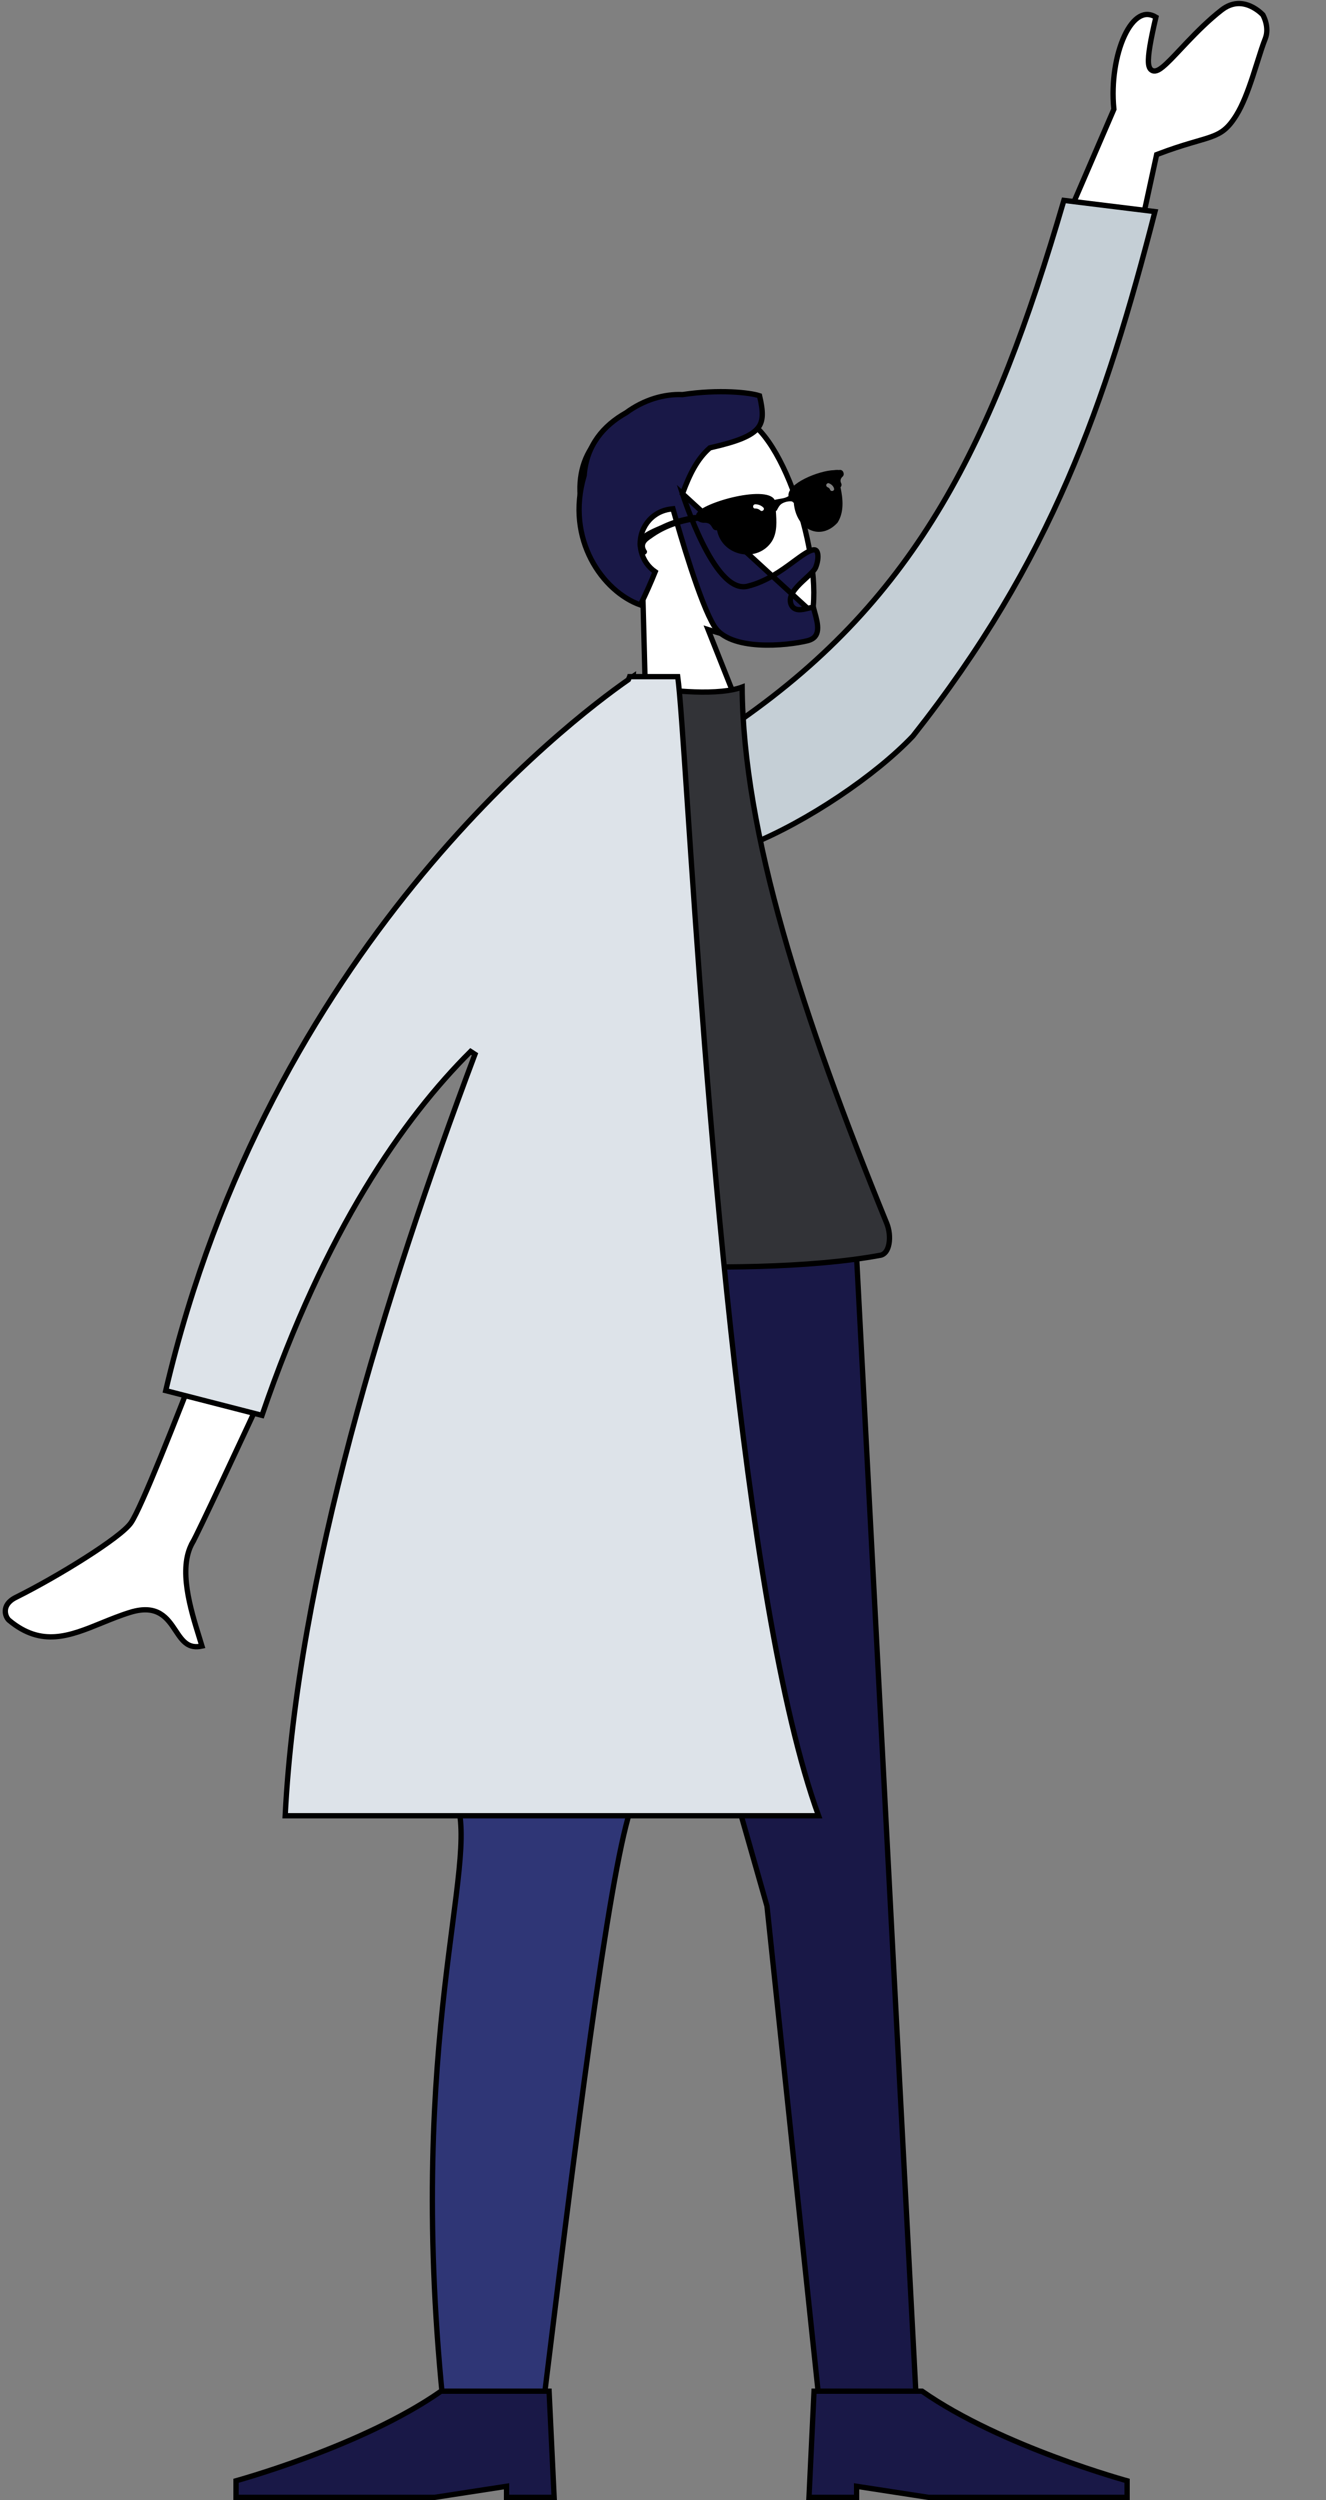 <svg width="250" height="471" viewBox="0 0 250 471" fill="none" xmlns="http://www.w3.org/2000/svg">
<rect x="0" y="0" width="250" height="471" fill="#808080" stroke="none"/>
<path d="M134.505 118.931L133.502 118.615L133.89 119.593L144.392 146.051L122.226 151.414L121.215 112.66L121.209 112.413L121.009 112.268C115.327 108.145 110.84 102.539 109.628 95.365L109.135 95.449L109.628 95.365C108.756 90.204 109.938 86.233 112.284 83.295C114.642 80.343 118.212 78.387 122.186 77.35C126.158 76.314 130.496 76.208 134.338 76.921C138.19 77.636 141.481 79.163 143.422 81.334L143.422 81.334C147.42 85.803 150.884 94.68 152.489 102.94C153.29 107.06 153.62 110.985 153.335 114.087C153.192 115.638 152.898 116.962 152.447 117.995C151.997 119.027 151.404 119.738 150.681 120.123L150.681 120.123C149.449 120.78 147.23 121.068 144.352 120.883C141.499 120.699 138.078 120.056 134.505 118.931Z" fill="white" stroke="black"/>
<path d="M128.676 93.013L128.736 92.851C130.033 89.342 131.451 86.482 133.746 84.456L133.842 84.371L133.967 84.343C136.531 83.765 138.476 83.205 139.931 82.599C141.388 81.992 142.315 81.355 142.886 80.648C143.971 79.303 143.902 77.528 143.204 74.563C142.226 74.238 140.344 73.942 137.907 73.836C135.276 73.722 132.057 73.831 128.752 74.336L128.704 74.344L128.656 74.342C125.205 74.199 121.403 75.298 118.066 77.75L118.042 77.768L118.016 77.782C113.743 80.194 110.585 83.9 110.144 89.503L110.14 89.555L110.125 89.606C106.563 101.637 113.669 111.482 120.736 113.972C121.811 111.795 122.727 109.71 123.529 107.722C122.254 106.846 121.286 105.515 120.894 103.895C120.05 100.406 122.193 96.893 125.683 96.048C125.939 95.986 126.196 95.94 126.451 95.91L126.876 95.859L126.992 96.272C127.551 98.264 128.801 102.624 130.25 107.027C131.706 111.452 133.34 115.85 134.658 117.966C135.382 119.128 136.57 119.956 138.055 120.523C139.541 121.09 141.292 121.382 143.086 121.49C146.676 121.705 150.343 121.175 152.182 120.73C152.915 120.552 153.369 120.26 153.653 119.927C153.938 119.593 154.089 119.174 154.139 118.681C154.243 117.66 153.911 116.45 153.598 115.333L153.597 115.332C153.586 115.291 153.575 115.251 153.563 115.21C153.49 114.947 153.418 114.687 153.359 114.448C153.339 114.444 153.306 114.44 153.253 114.439C153.024 114.439 152.703 114.514 152.267 114.62L128.676 93.013ZM128.676 93.013L128.73 93.178L128.731 93.183C128.798 93.389 130.272 97.951 132.444 102.321C133.539 104.524 134.828 106.712 136.222 108.268C137.592 109.796 139.206 110.868 140.924 110.453C144.479 109.593 147.368 107.463 149.604 105.815L149.631 105.794C150.381 105.242 151.048 104.751 151.652 104.366C152.261 103.978 152.766 103.725 153.186 103.624C153.54 103.538 153.731 103.604 153.842 103.688C153.969 103.782 154.091 103.971 154.159 104.3C154.298 104.965 154.164 105.961 153.783 106.906L153.783 106.906C153.692 107.132 153.476 107.425 153.131 107.791C152.794 108.149 152.376 108.534 151.924 108.951C151.924 108.951 151.924 108.951 151.924 108.951L151.904 108.969C151.199 109.618 150.412 110.343 149.845 111.08C149.285 111.808 148.837 112.678 149.056 113.583C149.151 113.976 149.334 114.292 149.61 114.516C149.882 114.736 150.201 114.829 150.507 114.859C151.073 114.913 151.72 114.754 152.226 114.63L152.266 114.62L128.676 93.013Z" fill="#191847" stroke="black"/>
<path d="M144.608 359.155L144.604 359.112L144.592 359.07L108.518 232.48H161.272L172.766 452.5H154.45L144.608 359.155Z" fill="#191847" stroke="black"/>
<path d="M133.34 232.48C124.602 263.588 122.08 288.04 121.279 305.833C120.986 312.338 120.923 317.957 120.87 322.676C120.85 324.449 120.831 326.096 120.803 327.614C120.75 330.397 120.663 332.744 120.472 334.665C120.28 336.594 119.987 338.052 119.541 339.079C118.562 341.337 117.482 345.724 116.297 351.939C115.108 358.172 113.804 366.292 112.386 376.054C109.564 395.485 106.285 421.441 102.557 452H83.465C80.024 417.773 81.781 392.577 83.84 374.466C84.326 370.19 84.832 366.292 85.289 362.761C85.802 358.804 86.255 355.309 86.554 352.26C87.112 346.575 87.158 342.271 86.014 339.222C86.939 332.895 91.526 297.259 98.608 232.48H133.34Z" fill="#2F3676" stroke="black"/>
<path d="M45.202 467.181C44.911 467.265 44.675 467.331 44.5 467.38V470.5H81.962L94.924 468.506L95.5 468.417V469V470.5H104.476L103.523 450.5H83.158C75.654 455.745 65.924 459.981 58.074 462.906C54.122 464.379 50.638 465.522 48.142 466.298C46.894 466.686 45.892 466.982 45.202 467.181Z" fill="#191847" stroke="black"/>
<path d="M211.798 467.181C212.089 467.265 212.325 467.331 212.5 467.38V470.5H175.038L162.076 468.506L161.5 468.417V469V470.5H152.524L153.477 450.5H173.842C181.346 455.745 191.076 459.981 198.926 462.906C202.878 464.379 206.362 465.522 208.858 466.298C210.106 466.686 211.108 466.982 211.798 467.181Z" fill="#191847" stroke="black"/>
<path d="M36.304 290.605L36.737 290.855L36.304 290.605C34.88 293.074 34.823 296.28 35.285 299.442C35.749 302.612 36.752 305.841 37.552 308.416L37.556 308.427C37.743 309.031 37.919 309.599 38.076 310.122C36.782 310.399 35.907 310.161 35.222 309.698C34.408 309.149 33.802 308.251 33.112 307.213L33.084 307.171C32.34 306.051 31.501 304.788 30.206 304.018C28.857 303.216 27.096 302.988 24.593 303.751L24.739 304.229L24.593 303.751C22.714 304.324 20.911 305.058 19.174 305.765L19.158 305.772L19.346 306.235L19.158 305.772C16.125 307.007 13.308 308.15 10.468 308.355C7.666 308.557 4.817 307.845 1.732 305.286C1.351 304.971 0.952 304.233 1.005 303.403C1.054 302.621 1.513 301.683 2.983 300.952C6.995 298.957 11.939 296.138 16.111 293.481C18.197 292.153 20.095 290.861 21.59 289.73C23.066 288.614 24.206 287.613 24.714 286.866C25.209 286.138 25.972 284.585 26.915 282.476C27.865 280.352 29.016 277.62 30.29 274.502C32.839 268.263 35.887 260.462 38.817 252.835C41.747 245.208 44.561 237.751 46.642 232.202C47.683 229.428 48.54 227.13 49.137 225.526C49.436 224.724 49.67 224.095 49.829 223.667L49.931 223.39L66.581 225.807L66.54 225.895L65.632 227.865C64.848 229.564 63.726 231.995 62.373 234.923C59.667 240.779 56.038 248.625 52.345 256.582C48.652 264.539 44.894 272.607 41.931 278.909C38.961 285.228 36.805 289.736 36.304 290.605ZM209.959 20.698L210.01 20.579L209.998 20.45C209.505 15.526 210.359 10.276 211.998 6.76C212.82 4.995 213.809 3.733 214.861 3.129C215.379 2.832 215.908 2.696 216.449 2.73C216.91 2.758 217.406 2.911 217.933 3.227C217.412 5.447 217.041 7.224 216.809 8.62C216.567 10.076 216.471 11.151 216.529 11.887C216.558 12.252 216.628 12.583 216.774 12.843C216.934 13.128 217.19 13.33 217.532 13.371C217.835 13.406 218.132 13.305 218.388 13.174C218.652 13.04 218.932 12.842 219.222 12.606C220.111 11.885 221.272 10.652 222.619 9.22C223.005 8.81 223.406 8.384 223.82 7.95C225.703 5.973 227.901 3.766 230.307 1.895C232.381 0.282 234.302 0.514 235.736 1.145C236.464 1.465 237.065 1.89 237.487 2.237C237.696 2.41 237.859 2.563 237.969 2.67C238.023 2.724 238.064 2.766 238.091 2.794L238.094 2.797C238.097 2.803 238.1 2.809 238.104 2.815C238.109 2.825 238.115 2.836 238.121 2.848C238.156 2.913 238.206 3.011 238.264 3.138C238.38 3.391 238.526 3.755 238.642 4.191C238.876 5.069 238.982 6.2 238.536 7.314C238.069 8.481 237.577 10.041 237.045 11.73C236.771 12.6 236.486 13.504 236.188 14.406C235.3 17.093 234.291 19.791 233.076 21.735C232.295 22.985 231.607 23.809 230.876 24.412C230.147 25.013 229.351 25.415 228.323 25.787C227.56 26.063 226.69 26.316 225.636 26.622C225.251 26.734 224.842 26.853 224.404 26.983C222.778 27.466 220.797 28.088 218.322 29.033L218.069 29.129L218.011 29.394L215.609 40.443L202.22 38.641L209.959 20.698Z" fill="white" stroke="black"/>
<path d="M172.122 138.672C165.06 146.124 152.153 154.786 141.563 159.069L139.523 135.745C172.836 112.49 187.218 83.493 200.584 37.753L217.754 39.866C208.423 76.137 198.257 105.603 172.122 138.672Z" fill="#C5CFD6" stroke="black"/>
<path d="M167.181 230.47L167.181 230.47C167.665 231.656 167.825 233.131 167.604 234.339C167.38 235.571 166.811 236.339 166.001 236.488C152.521 238.978 134.01 238.98 118.84 238.356C111.261 238.043 104.527 237.575 99.688 237.185C97.268 236.99 95.323 236.814 93.982 236.687C93.312 236.624 92.793 236.573 92.442 236.538C92.426 236.536 92.411 236.534 92.396 236.533C96.336 190.184 105.438 157.961 125.091 129.89C125.147 129.897 125.211 129.905 125.281 129.913C125.597 129.952 126.052 130.005 126.612 130.062C127.731 130.175 129.271 130.302 130.952 130.359C132.632 130.415 134.462 130.402 136.16 130.231C137.527 130.093 138.836 129.851 139.919 129.444C140.12 156.915 151.178 191.257 167.181 230.47Z" fill="#323337" stroke="black"/>
<path d="M119.149 127.48H119.302L119.378 127.429L119.375 127.48H119.905H127.776C128.185 130.404 128.775 139.185 129.622 151.776L129.624 151.812L129.625 151.825C131.244 175.909 133.786 213.743 137.769 250.494C141.705 286.818 147.054 322.149 154.329 342.086H53.766C56.013 297.391 72.476 244.018 89.548 198.626L88.727 198.096C76.069 210.691 61.328 231.734 49.394 266.654L31.247 261.995C50.744 178.742 107.37 135.796 118.352 128.134L118.468 128.053L118.525 127.923C118.586 127.782 118.647 127.641 118.708 127.5C118.711 127.494 118.714 127.487 118.716 127.48H119.149Z" fill="#DDE3E9" stroke="black"/>
<path fill-rule="evenodd" clip-rule="evenodd" d="M158.358 88.532C158.277 88.539 158.195 88.546 158.114 88.554C158.044 88.535 157.965 88.526 157.877 88.531C157.674 88.53 157.476 88.545 157.282 88.575C154.41 88.644 148.337 91.088 148.658 93.473C147.865 93.979 147.051 93.907 146.054 94.184C144.49 91.183 131.396 94.94 131.243 97.024C131.24 97.024 131.238 97.024 131.235 97.024C130.578 96.988 129.689 97.259 128.983 97.404C127.484 97.746 126.024 98.253 124.643 98.933C122.019 100.051 118.417 101.493 121.172 104.43C121.173 104.43 121.173 104.431 121.174 104.432L121.174 104.431C121.585 104.685 122.074 104.275 121.981 103.816C120.937 102.359 122.331 101.804 123.326 101.061C125.84 99.376 128.619 98.534 131.553 98.126C131.832 98.325 132.213 98.465 132.587 98.494C134.577 98.332 133.925 100.002 135.184 99.906C136.199 104.902 142.873 106.097 145.535 101.979C146.583 100.275 146.411 98.182 146.279 96.29C146.439 96.209 146.524 96.089 146.557 95.95C146.863 95.439 147.026 94.998 147.807 94.683C148.588 94.368 149.267 94.437 149.369 94.485C149.4 94.523 149.434 94.56 149.471 94.596C149.524 94.651 149.587 94.689 149.655 94.715C150.087 99.835 154.686 101.99 157.903 98.473C159.183 96.477 158.933 93.976 158.464 91.805C158.657 91.611 158.734 91.309 158.572 90.995C158.348 90.562 158.503 90.1 158.857 89.798C159.318 89.407 158.987 88.481 158.358 88.532ZM142.375 95.014C141.87 95.029 141.851 95.818 142.357 95.803C142.716 95.793 143.047 95.892 143.314 96.134L143.343 96.16C143.708 96.511 144.272 95.962 143.905 95.609C143.491 95.212 142.948 94.998 142.375 95.014ZM156.278 91.047C156.079 90.971 155.846 91.123 155.79 91.315C155.729 91.527 155.851 91.715 156.039 91.797L156.058 91.805C156.229 91.87 156.416 92.018 156.481 92.201L156.488 92.225C156.63 92.711 157.394 92.522 157.251 92.033C157.112 91.555 156.731 91.222 156.278 91.047Z" fill="black"/>
</svg>
